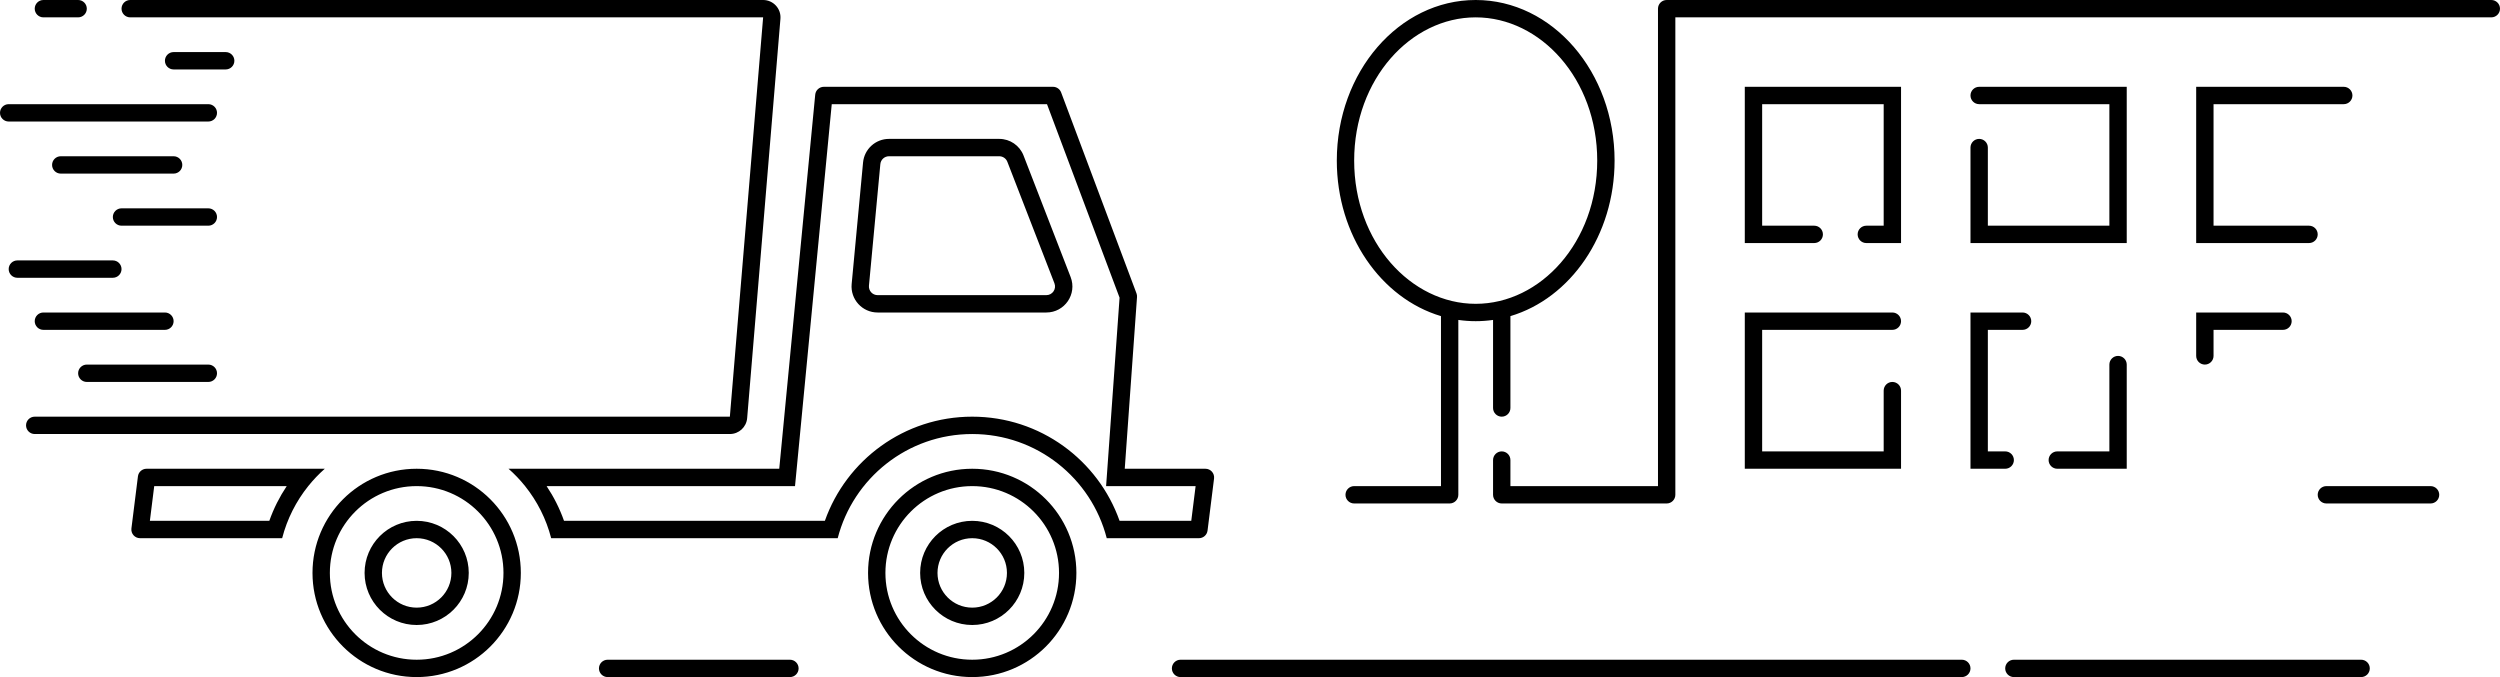 <svg width="288" height="78" viewBox="0 0 288 78" fill="black" xmlns="http://www.w3.org/2000/svg">
<path fill-rule="evenodd" clip-rule="evenodd" d="M48 48H84.08L87.746 4L87.913 2H85.906H15C14.448 2 14 1.552 14 1C14 0.448 14.448 0 15 0H87.913C89.083 0 90.004 1 89.906 2.166L86.073 48.166C85.987 49.203 85.12 50 84.08 50H48H4C3.448 50 3 49.552 3 49C3 48.448 3.448 48 4 48H48ZM61.417 54H89.769L93.913 10.904C93.962 10.391 94.393 10 94.909 10H121.307C121.724 10 122.097 10.259 122.243 10.649L130.923 33.795C130.974 33.93 130.995 34.074 130.984 34.218L129.714 52L129.571 54H131.577H138.867C139.469 54 139.934 54.527 139.859 55.124L139.109 61.124C139.047 61.624 138.622 62 138.117 62H128.069H127.496C125.72 55.099 119.455 50 112 50C104.545 50 98.28 55.099 96.504 62H90.101H63.496C62.923 59.776 61.885 57.739 60.491 56C59.913 55.28 59.275 54.61 58.583 54H61.417ZM137.234 60H128.975C126.504 53.01 119.839 48 112 48C104.161 48 97.496 53.01 95.025 60H90.101H64.975C64.472 58.575 63.794 57.233 62.969 56H89.769H91.586L91.76 54.191L95.817 12H120.614L128.974 34.293L127.577 53.858L127.423 56H129.571H137.734L137.234 60ZM102.411 16C100.862 16 99.568 17.178 99.424 18.72L101.415 18.907L99.424 18.72L98.111 32.72C97.946 34.48 99.331 36 101.098 36H120.54C122.649 36 124.099 33.882 123.337 31.916L117.912 17.916C117.465 16.761 116.354 16 115.115 16H102.411ZM101.415 18.907C101.463 18.393 101.895 18 102.411 18H115.115C115.528 18 115.898 18.254 116.047 18.639L121.472 32.639C121.726 33.294 121.243 34 120.54 34H101.098C100.509 34 100.048 33.493 100.103 32.907L101.415 18.907ZM17.266 60L17.766 56H33.031C32.206 57.233 31.528 58.575 31.025 60H17.266ZM16.883 54H34.583H37.417C36.725 54.61 36.087 55.28 35.509 56C34.115 57.739 33.077 59.776 32.504 62H16.133C15.531 62 15.066 61.473 15.14 60.876L15.89 54.876C15.953 54.376 16.378 54 16.883 54ZM5 0C4.448 0 4 0.448 4 1C4 1.552 4.448 2 5 2H9C9.552 2 10 1.552 10 1C10 0.448 9.552 0 9 0H5ZM20 6C19.448 6 19 6.448 19 7C19 7.552 19.448 8 20 8H26C26.552 8 27 7.552 27 7C27 6.448 26.552 6 26 6H20ZM1 12C0.448 12 0 12.448 0 13C0 13.552 0.448 14 1 14H24C24.552 14 25 13.552 25 13C25 12.448 24.552 12 24 12H1ZM7 18C6.448 18 6 18.448 6 19C6 19.552 6.448 20 7 20H20C20.552 20 21 19.552 21 19C21 18.448 20.552 18 20 18H7ZM14 24C13.448 24 13 24.448 13 25C13 25.552 13.448 26 14 26H24C24.552 26 25 25.552 25 25C25 24.448 24.552 24 24 24H14ZM2 30C1.448 30 1 30.448 1 31C1 31.552 1.448 32 2 32H13C13.552 32 14 31.552 14 31C14 30.448 13.552 30 13 30H2ZM5 36C4.448 36 4 36.448 4 37C4 37.552 4.448 38 5 38H19C19.552 38 20 37.552 20 37C20 36.448 19.552 36 19 36H5ZM10 42C9.448 42 9 42.448 9 43C9 43.552 9.448 44 10 44H24C24.552 44 25 43.552 25 43C25 42.448 24.552 42 24 42H10ZM48 76C53.523 76 58 71.523 58 66C58 60.477 53.523 56 48 56C42.477 56 38 60.477 38 66C38 71.523 42.477 76 48 76ZM48 78C54.627 78 60 72.627 60 66C60 59.373 54.627 54 48 54C41.373 54 36 59.373 36 66C36 72.627 41.373 78 48 78ZM112 76C117.523 76 122 71.523 122 66C122 60.477 117.523 56 112 56C106.477 56 102 60.477 102 66C102 71.523 106.477 76 112 76ZM112 78C118.627 78 124 72.627 124 66C124 59.373 118.627 54 112 54C105.373 54 100 59.373 100 66C100 72.627 105.373 78 112 78ZM52 66C52 68.209 50.209 70 48 70C45.791 70 44 68.209 44 66C44 63.791 45.791 62 48 62C50.209 62 52 63.791 52 66ZM54 66C54 69.314 51.314 72 48 72C44.686 72 42 69.314 42 66C42 62.686 44.686 60 48 60C51.314 60 54 62.686 54 66ZM112 70C114.209 70 116 68.209 116 66C116 63.791 114.209 62 112 62C109.791 62 108 63.791 108 66C108 68.209 109.791 70 112 70ZM112 72C115.314 72 118 69.314 118 66C118 62.686 115.314 60 112 60C108.686 60 106 62.686 106 66C106 69.314 108.686 72 112 72ZM191 1C191 0.448 191.448 0 192 0H287C287.552 0 288 0.448 288 1C288 1.552 287.552 2 287 2H193V57C193 57.552 192.552 58 192 58H173C172.448 58 172 57.552 172 57V53C172 52.448 172.448 52 173 52C173.552 52 174 52.448 174 53V56H191V1ZM166 36.417V56H156C155.448 56 155 56.448 155 57C155 57.552 155.448 58 156 58H167C167.552 58 168 57.552 168 57V36.857C168.655 36.951 169.323 37 170 37C170.677 37 171.345 36.951 172 36.857V47C172 47.552 172.448 48 173 48C173.552 48 174 47.552 174 47V36.417C180.901 34.364 186 27.12 186 18.5C186 8.283 178.837 0 170 0C161.163 0 154 8.283 154 18.5C154 27.12 159.099 34.364 166 36.417ZM267 57C267 56.448 267.448 56 268 56H280C280.552 56 281 56.448 281 57C281 57.552 280.552 58 280 58H268C267.448 58 267 57.552 267 57ZM69 77C69 76.448 69.448 76 70 76H91C91.552 76 92 76.448 92 77C92 77.552 91.552 78 91 78H70C69.448 78 69 77.552 69 77ZM135 77C135 76.448 135.448 76 136 76H226C226.552 76 227 76.448 227 77C227 77.552 226.552 78 226 78H136C135.448 78 135 77.552 135 77ZM231 77C231 76.448 231.448 76 232 76H272C272.552 76 273 76.448 273 77C273 77.552 272.552 78 272 78H232C231.448 78 231 77.552 231 77ZM184 18.5C184 27.895 177.469 35 170 35C162.531 35 156 27.895 156 18.5C156 9.105 162.531 2 170 2C177.469 2 184 9.105 184 18.5ZM201 10H202H218H219V11V27V28H218H215C214.448 28 214 27.552 214 27C214 26.448 214.448 26 215 26H217V12H203V26H209C209.552 26 210 26.448 210 27C210 27.552 209.552 28 209 28H202H201V27V11V10ZM202 36H201V37V53V54H202H218H219V53V45C219 44.448 218.552 44 218 44C217.448 44 217 44.448 217 45V52H203V38H218C218.552 38 219 37.552 219 37C219 36.448 218.552 36 218 36H202ZM227 11C227 10.448 227.448 10 228 10H244H245V11V27V28H244H228H227V27V17C227 16.448 227.448 16 228 16C228.552 16 229 16.448 229 17V26H243V12H228C227.448 12 227 11.552 227 11ZM228 36H227V37V53V54H228H231C231.552 54 232 53.552 232 53C232 52.448 231.552 52 231 52H229V38H233C233.552 38 234 37.552 234 37C234 36.448 233.552 36 233 36H228ZM245 42C245 41.448 244.552 41 244 41C243.448 41 243 41.448 243 42V52H237C236.448 52 236 52.448 236 53C236 53.552 236.448 54 237 54H244H245V53V42ZM253 36H254H263C263.552 36 264 36.448 264 37C264 37.552 263.552 38 263 38H255V41C255 41.552 254.552 42 254 42C253.448 42 253 41.552 253 41V37V36ZM254 10H253V11V27V28H254H266C266.552 28 267 27.552 267 27C267 26.448 266.552 26 266 26H255V12H270C270.552 12 271 11.552 271 11C271 10.448 270.552 10 270 10H254Z"/>
</svg>
